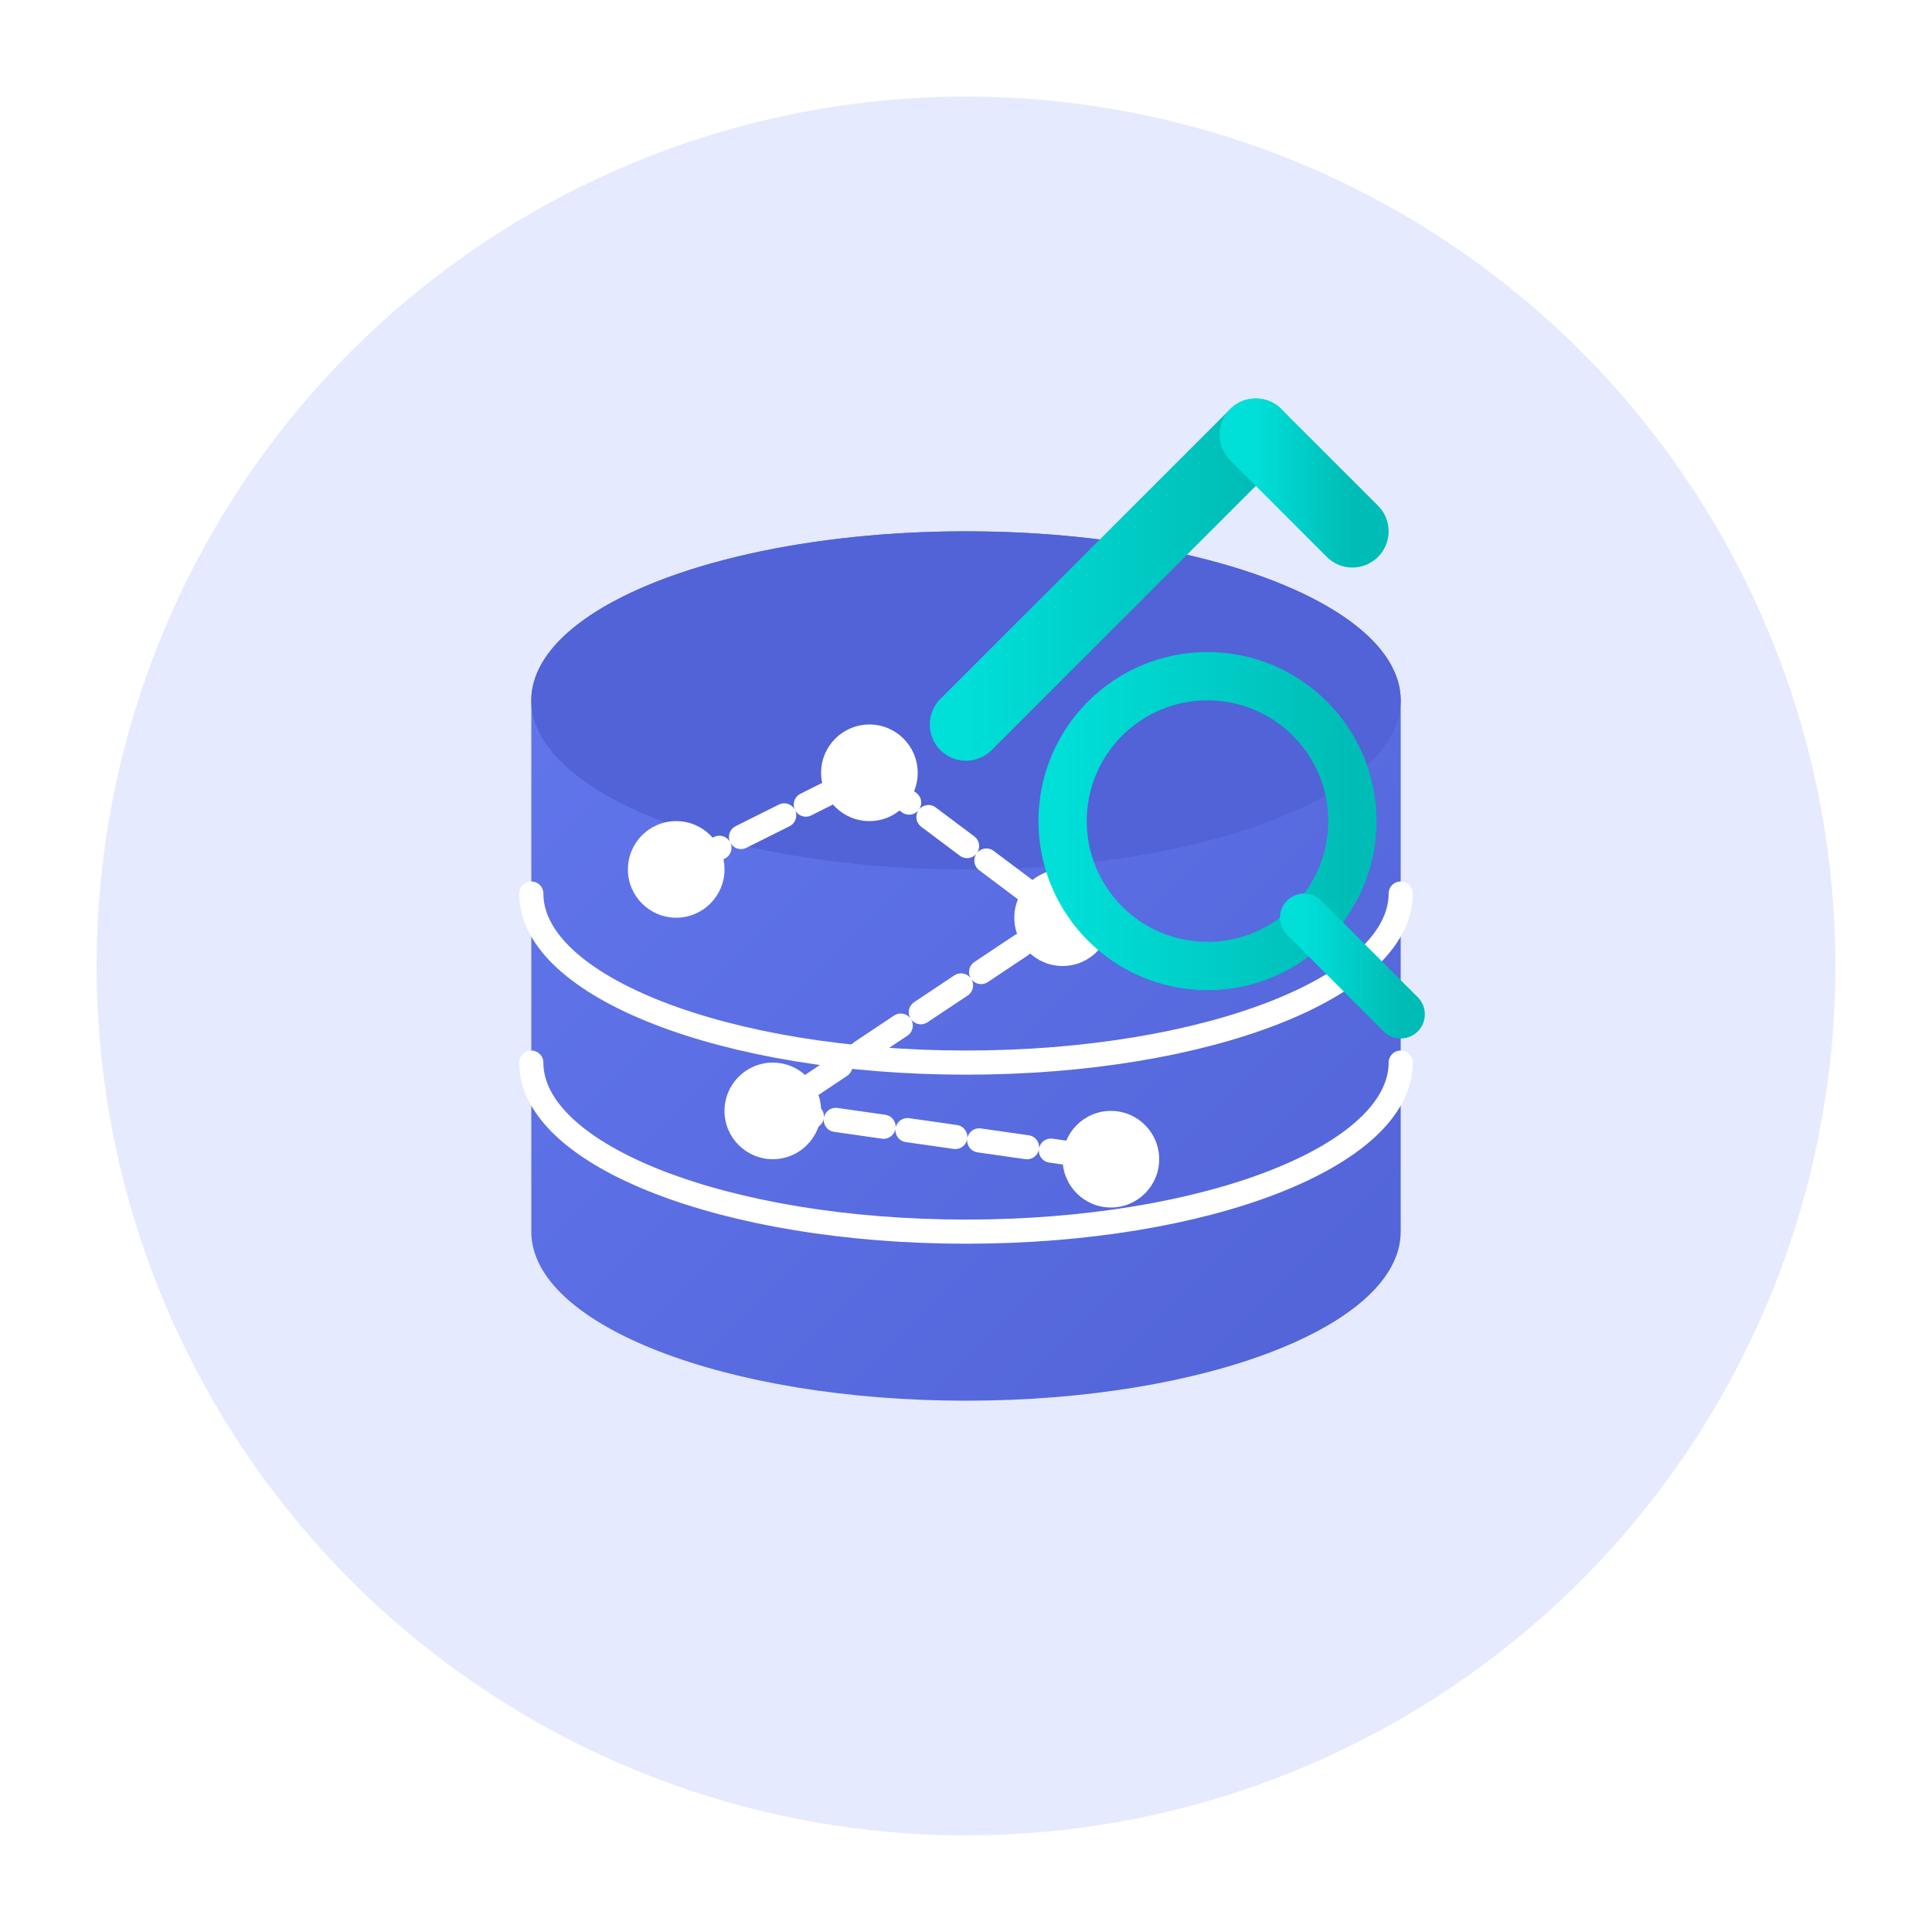 <?xml version="1.0" encoding="UTF-8" standalone="no"?>
<svg width="80" height="80" viewBox="0 0 80 80" fill="none" xmlns="http://www.w3.org/2000/svg">
  <defs>
    <linearGradient id="gradient1" x1="0%" y1="0%" x2="100%" y2="100%">
      <stop offset="0%" stop-color="#6377EE" />
      <stop offset="100%" stop-color="#5163D6" />
    </linearGradient>
    <linearGradient id="gradient2" x1="0%" y1="0%" x2="100%" y2="0%">
      <stop offset="0%" stop-color="#00DFD8" />
      <stop offset="100%" stop-color="#00BCB6" />
    </linearGradient>
    <filter id="shadow" x="-20%" y="-20%" width="140%" height="140%">
      <feDropShadow dx="0" dy="3" stdDeviation="3" flood-color="#6377EE" flood-opacity="0.3"/>
    </filter>
  </defs>
  
  <!-- Background Circle -->
  <circle cx="40" cy="40" r="36" fill="#E6EAFF" />
  
  <!-- Data Mining Elements -->
  <g filter="url(#shadow)">
    <!-- Database Icon -->
    <path d="M40 22C30.059 22 22 25.132 22 29V51C22 54.866 30.059 58 40 58C49.941 58 58 54.866 58 51V29C58 25.132 49.941 22 40 22Z" fill="url(#gradient1)"/>
    <path d="M58 37C58 40.866 49.941 44 40 44C30.059 44 22 40.866 22 37" stroke="white" stroke-width="1" stroke-linecap="round"/>
    <path d="M58 44C58 47.866 49.941 51 40 51C30.059 51 22 47.866 22 44" stroke="white" stroke-width="1" stroke-linecap="round"/>
    <ellipse cx="40" cy="29" rx="18" ry="7" fill="#5163D6"/>
  </g>
  
  <!-- Mining Elements -->
  <g filter="url(#shadow)">
    <!-- Pickaxe -->
    <path d="M52 18L40 30" stroke="url(#gradient2)" stroke-width="3" stroke-linecap="round"/>
    <path d="M52 18L56 22" stroke="url(#gradient2)" stroke-width="3" stroke-linecap="round"/>
    
    <!-- Data Points/Gems -->
    <circle cx="28" cy="36" r="2" fill="white"/>
    <circle cx="36" cy="32" r="2" fill="white"/>
    <circle cx="44" cy="38" r="2" fill="white"/>
    <circle cx="32" cy="46" r="2" fill="white"/>
    <circle cx="46" cy="48" r="2" fill="white"/>
    
    <!-- Connecting Lines Between Data Points -->
    <path d="M28 36L36 32L44 38L32 46L46 48" stroke="white" stroke-width="1" stroke-linecap="round" stroke-dasharray="2 1"/>
    
    <!-- Magnifying Glass -->
    <circle cx="50" cy="34" r="6" stroke="url(#gradient2)" stroke-width="2" fill="none"/>
    <line x1="54" y1="38" x2="58" y2="42" stroke="url(#gradient2)" stroke-width="2" stroke-linecap="round"/>
  </g>
</svg>